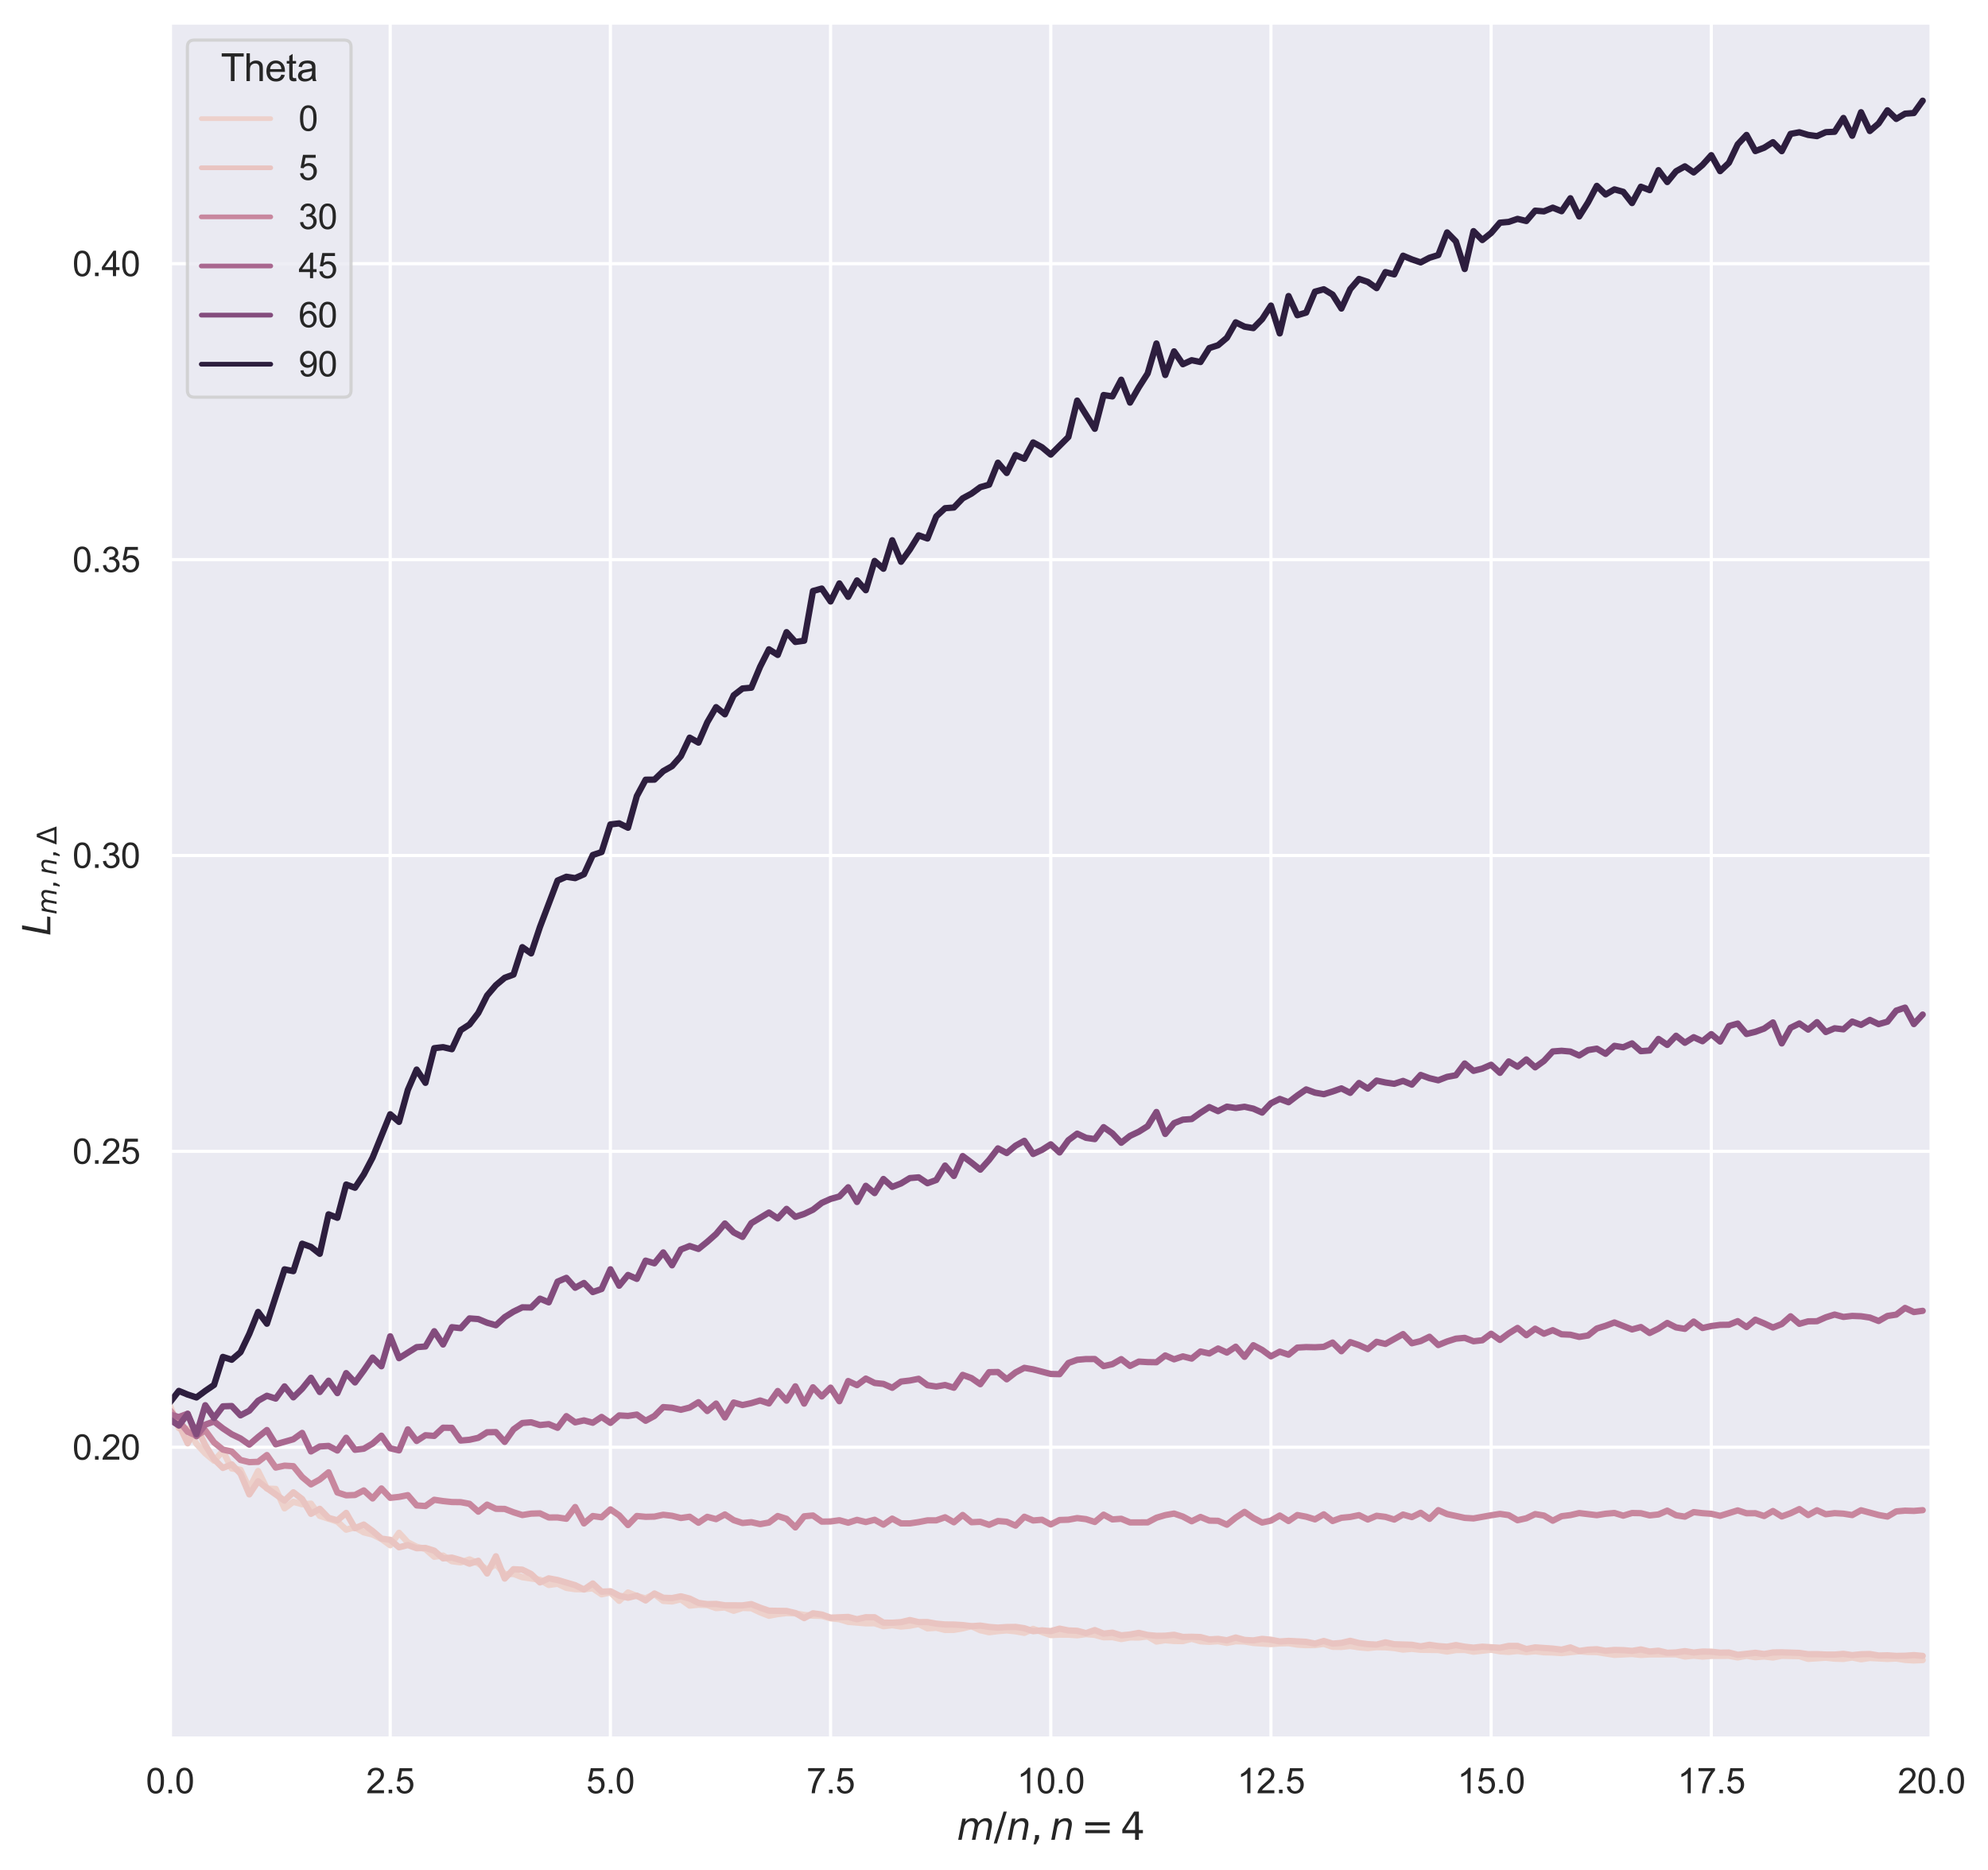 <?xml version="1.0" encoding="utf-8" standalone="no"?>
<!DOCTYPE svg PUBLIC "-//W3C//DTD SVG 1.1//EN"
  "http://www.w3.org/Graphics/SVG/1.1/DTD/svg11.dtd">
<svg xmlns:xlink="http://www.w3.org/1999/xlink" width="629.771pt" height="592.534pt" viewBox="0 0 629.771 592.534" xmlns="http://www.w3.org/2000/svg" version="1.1">
 <defs>
  <style type="text/css">*{stroke-linejoin: round; stroke-linecap: butt}</style>
 </defs>
 <g id="figure_1">
  <g id="patch_1">
   <path d="M 0 592.534 
L 629.771 592.534 
L 629.771 0 
L 0 0 
z
" style="fill: #ffffff"/>
  </g>
  <g id="axes_1">
   <g id="patch_2">
    <path d="M 53.867 550.8 
L 611.867 550.8 
L 611.867 7.2 
L 53.867 7.2 
z
" style="fill: #eaeaf2"/>
   </g>
   <g id="matplotlib.axis_1">
    <g id="xtick_1">
     <g id="line2d_1">
      <path d="M 53.867 550.8 
L 53.867 7.2 
" clip-path="url(#p104d1128a1)" style="fill: none; stroke: #ffffff; stroke-linecap: round"/>
     </g>
     <g id="text_1">
      <!-- 0.0 -->
      <g style="fill: #262626" transform="translate(46.222 568.174)scale(0.11 -0.11)">
       <defs>
        <path id="ArialMT-30" d="M 266 2259 
Q 266 3072 433 3567 
Q 600 4063 929 4331 
Q 1259 4600 1759 4600 
Q 2128 4600 2406 4451 
Q 2684 4303 2865 4023 
Q 3047 3744 3150 3342 
Q 3253 2941 3253 2259 
Q 3253 1453 3087 958 
Q 2922 463 2592 192 
Q 2263 -78 1759 -78 
Q 1097 -78 719 397 
Q 266 969 266 2259 
z
M 844 2259 
Q 844 1131 1108 757 
Q 1372 384 1759 384 
Q 2147 384 2411 759 
Q 2675 1134 2675 2259 
Q 2675 3391 2411 3762 
Q 2147 4134 1753 4134 
Q 1366 4134 1134 3806 
Q 844 3388 844 2259 
z
" transform="scale(0.016)"/>
        <path id="ArialMT-2e" d="M 581 0 
L 581 641 
L 1222 641 
L 1222 0 
L 581 0 
z
" transform="scale(0.016)"/>
       </defs>
       <use xlink:href="#ArialMT-30"/>
       <use xlink:href="#ArialMT-2e" x="55.615"/>
       <use xlink:href="#ArialMT-30" x="83.398"/>
      </g>
     </g>
    </g>
    <g id="xtick_2">
     <g id="line2d_2">
      <path d="M 123.617 550.8 
L 123.617 7.2 
" clip-path="url(#p104d1128a1)" style="fill: none; stroke: #ffffff; stroke-linecap: round"/>
     </g>
     <g id="text_2">
      <!-- 2.5 -->
      <g style="fill: #262626" transform="translate(115.972 568.174)scale(0.11 -0.11)">
       <defs>
        <path id="ArialMT-32" d="M 3222 541 
L 3222 0 
L 194 0 
Q 188 203 259 391 
Q 375 700 629 1000 
Q 884 1300 1366 1694 
Q 2113 2306 2375 2664 
Q 2638 3022 2638 3341 
Q 2638 3675 2398 3904 
Q 2159 4134 1775 4134 
Q 1369 4134 1125 3890 
Q 881 3647 878 3216 
L 300 3275 
Q 359 3922 746 4261 
Q 1134 4600 1788 4600 
Q 2447 4600 2831 4234 
Q 3216 3869 3216 3328 
Q 3216 3053 3103 2787 
Q 2991 2522 2730 2228 
Q 2469 1934 1863 1422 
Q 1356 997 1212 845 
Q 1069 694 975 541 
L 3222 541 
z
" transform="scale(0.016)"/>
        <path id="ArialMT-35" d="M 266 1200 
L 856 1250 
Q 922 819 1161 601 
Q 1400 384 1738 384 
Q 2144 384 2425 690 
Q 2706 997 2706 1503 
Q 2706 1984 2436 2262 
Q 2166 2541 1728 2541 
Q 1456 2541 1237 2417 
Q 1019 2294 894 2097 
L 366 2166 
L 809 4519 
L 3088 4519 
L 3088 3981 
L 1259 3981 
L 1013 2750 
Q 1425 3038 1878 3038 
Q 2478 3038 2890 2622 
Q 3303 2206 3303 1553 
Q 3303 931 2941 478 
Q 2500 -78 1738 -78 
Q 1113 -78 717 272 
Q 322 622 266 1200 
z
" transform="scale(0.016)"/>
       </defs>
       <use xlink:href="#ArialMT-32"/>
       <use xlink:href="#ArialMT-2e" x="55.615"/>
       <use xlink:href="#ArialMT-35" x="83.398"/>
      </g>
     </g>
    </g>
    <g id="xtick_3">
     <g id="line2d_3">
      <path d="M 193.367 550.8 
L 193.367 7.2 
" clip-path="url(#p104d1128a1)" style="fill: none; stroke: #ffffff; stroke-linecap: round"/>
     </g>
     <g id="text_3">
      <!-- 5.0 -->
      <g style="fill: #262626" transform="translate(185.722 568.174)scale(0.11 -0.11)">
       <use xlink:href="#ArialMT-35"/>
       <use xlink:href="#ArialMT-2e" x="55.615"/>
       <use xlink:href="#ArialMT-30" x="83.398"/>
      </g>
     </g>
    </g>
    <g id="xtick_4">
     <g id="line2d_4">
      <path d="M 263.117 550.8 
L 263.117 7.2 
" clip-path="url(#p104d1128a1)" style="fill: none; stroke: #ffffff; stroke-linecap: round"/>
     </g>
     <g id="text_4">
      <!-- 7.5 -->
      <g style="fill: #262626" transform="translate(255.472 568.174)scale(0.11 -0.11)">
       <defs>
        <path id="ArialMT-37" d="M 303 3981 
L 303 4522 
L 3269 4522 
L 3269 4084 
Q 2831 3619 2401 2847 
Q 1972 2075 1738 1259 
Q 1569 684 1522 0 
L 944 0 
Q 953 541 1156 1306 
Q 1359 2072 1739 2783 
Q 2119 3494 2547 3981 
L 303 3981 
z
" transform="scale(0.016)"/>
       </defs>
       <use xlink:href="#ArialMT-37"/>
       <use xlink:href="#ArialMT-2e" x="55.615"/>
       <use xlink:href="#ArialMT-35" x="83.398"/>
      </g>
     </g>
    </g>
    <g id="xtick_5">
     <g id="line2d_5">
      <path d="M 332.867 550.8 
L 332.867 7.2 
" clip-path="url(#p104d1128a1)" style="fill: none; stroke: #ffffff; stroke-linecap: round"/>
     </g>
     <g id="text_5">
      <!-- 10.0 -->
      <g style="fill: #262626" transform="translate(322.164 568.174)scale(0.11 -0.11)">
       <defs>
        <path id="ArialMT-31" d="M 2384 0 
L 1822 0 
L 1822 3584 
Q 1619 3391 1289 3197 
Q 959 3003 697 2906 
L 697 3450 
Q 1169 3672 1522 3987 
Q 1875 4303 2022 4600 
L 2384 4600 
L 2384 0 
z
" transform="scale(0.016)"/>
       </defs>
       <use xlink:href="#ArialMT-31"/>
       <use xlink:href="#ArialMT-30" x="55.615"/>
       <use xlink:href="#ArialMT-2e" x="111.23"/>
       <use xlink:href="#ArialMT-30" x="139.014"/>
      </g>
     </g>
    </g>
    <g id="xtick_6">
     <g id="line2d_6">
      <path d="M 402.617 550.8 
L 402.617 7.2 
" clip-path="url(#p104d1128a1)" style="fill: none; stroke: #ffffff; stroke-linecap: round"/>
     </g>
     <g id="text_6">
      <!-- 12.5 -->
      <g style="fill: #262626" transform="translate(391.914 568.174)scale(0.11 -0.11)">
       <use xlink:href="#ArialMT-31"/>
       <use xlink:href="#ArialMT-32" x="55.615"/>
       <use xlink:href="#ArialMT-2e" x="111.23"/>
       <use xlink:href="#ArialMT-35" x="139.014"/>
      </g>
     </g>
    </g>
    <g id="xtick_7">
     <g id="line2d_7">
      <path d="M 472.367 550.8 
L 472.367 7.2 
" clip-path="url(#p104d1128a1)" style="fill: none; stroke: #ffffff; stroke-linecap: round"/>
     </g>
     <g id="text_7">
      <!-- 15.0 -->
      <g style="fill: #262626" transform="translate(461.664 568.174)scale(0.11 -0.11)">
       <use xlink:href="#ArialMT-31"/>
       <use xlink:href="#ArialMT-35" x="55.615"/>
       <use xlink:href="#ArialMT-2e" x="111.23"/>
       <use xlink:href="#ArialMT-30" x="139.014"/>
      </g>
     </g>
    </g>
    <g id="xtick_8">
     <g id="line2d_8">
      <path d="M 542.117 550.8 
L 542.117 7.2 
" clip-path="url(#p104d1128a1)" style="fill: none; stroke: #ffffff; stroke-linecap: round"/>
     </g>
     <g id="text_8">
      <!-- 17.5 -->
      <g style="fill: #262626" transform="translate(531.414 568.174)scale(0.11 -0.11)">
       <use xlink:href="#ArialMT-31"/>
       <use xlink:href="#ArialMT-37" x="55.615"/>
       <use xlink:href="#ArialMT-2e" x="111.23"/>
       <use xlink:href="#ArialMT-35" x="139.014"/>
      </g>
     </g>
    </g>
    <g id="xtick_9">
     <g id="line2d_9">
      <path d="M 611.867 550.8 
L 611.867 7.2 
" clip-path="url(#p104d1128a1)" style="fill: none; stroke: #ffffff; stroke-linecap: round"/>
     </g>
     <g id="text_9">
      <!-- 20.0 -->
      <g style="fill: #262626" transform="translate(601.164 568.174)scale(0.11 -0.11)">
       <use xlink:href="#ArialMT-32"/>
       <use xlink:href="#ArialMT-30" x="55.615"/>
       <use xlink:href="#ArialMT-2e" x="111.23"/>
       <use xlink:href="#ArialMT-30" x="139.014"/>
      </g>
     </g>
    </g>
    <g id="text_10">
     <!-- $m/n, n=4$ -->
     <g style="fill: #262626" transform="translate(303.107 582.949)scale(0.12 -0.12)">
      <defs>
       <path id="DejaVuSans-Oblique-6d" d="M 5747 2113 
L 5338 0 
L 4763 0 
L 5166 2094 
Q 5191 2228 5203 2325 
Q 5216 2422 5216 2491 
Q 5216 2772 5059 2928 
Q 4903 3084 4622 3084 
Q 4203 3084 3875 2770 
Q 3547 2456 3450 1953 
L 3066 0 
L 2491 0 
L 2900 2094 
Q 2925 2209 2937 2307 
Q 2950 2406 2950 2484 
Q 2950 2769 2794 2926 
Q 2638 3084 2363 3084 
Q 1938 3084 1609 2770 
Q 1281 2456 1184 1953 
L 800 0 
L 225 0 
L 909 3500 
L 1484 3500 
L 1375 2956 
Q 1609 3263 1923 3423 
Q 2238 3584 2597 3584 
Q 2978 3584 3223 3384 
Q 3469 3184 3519 2828 
Q 3781 3197 4126 3390 
Q 4472 3584 4856 3584 
Q 5306 3584 5551 3325 
Q 5797 3066 5797 2591 
Q 5797 2488 5784 2364 
Q 5772 2241 5747 2113 
z
" transform="scale(0.016)"/>
       <path id="DejaVuSans-2f" d="M 1625 4666 
L 2156 4666 
L 531 -594 
L 0 -594 
L 1625 4666 
z
" transform="scale(0.016)"/>
       <path id="DejaVuSans-Oblique-6e" d="M 3566 2113 
L 3156 0 
L 2578 0 
L 2988 2091 
Q 3016 2238 3031 2350 
Q 3047 2463 3047 2528 
Q 3047 2791 2881 2937 
Q 2716 3084 2419 3084 
Q 1956 3084 1622 2776 
Q 1288 2469 1184 1941 
L 800 0 
L 225 0 
L 903 3500 
L 1478 3500 
L 1363 2950 
Q 1603 3253 1940 3418 
Q 2278 3584 2650 3584 
Q 3113 3584 3367 3334 
Q 3622 3084 3622 2631 
Q 3622 2519 3608 2391 
Q 3594 2263 3566 2113 
z
" transform="scale(0.016)"/>
       <path id="DejaVuSans-2c" d="M 750 794 
L 1409 794 
L 1409 256 
L 897 -744 
L 494 -744 
L 750 256 
L 750 794 
z
" transform="scale(0.016)"/>
       <path id="DejaVuSans-3d" d="M 678 2906 
L 4684 2906 
L 4684 2381 
L 678 2381 
L 678 2906 
z
M 678 1631 
L 4684 1631 
L 4684 1100 
L 678 1100 
L 678 1631 
z
" transform="scale(0.016)"/>
       <path id="DejaVuSans-34" d="M 2419 4116 
L 825 1625 
L 2419 1625 
L 2419 4116 
z
M 2253 4666 
L 3047 4666 
L 3047 1625 
L 3713 1625 
L 3713 1100 
L 3047 1100 
L 3047 0 
L 2419 0 
L 2419 1100 
L 313 1100 
L 313 1709 
L 2253 4666 
z
" transform="scale(0.016)"/>
      </defs>
      <use xlink:href="#DejaVuSans-Oblique-6d" transform="translate(0 0.094)"/>
      <use xlink:href="#DejaVuSans-2f" transform="translate(97.412 0.094)"/>
      <use xlink:href="#DejaVuSans-Oblique-6e" transform="translate(131.104 0.094)"/>
      <use xlink:href="#DejaVuSans-2c" transform="translate(194.482 0.094)"/>
      <use xlink:href="#DejaVuSans-Oblique-6e" transform="translate(245.752 0.094)"/>
      <use xlink:href="#DejaVuSans-3d" transform="translate(328.613 0.094)"/>
      <use xlink:href="#DejaVuSans-34" transform="translate(431.885 0.094)"/>
     </g>
    </g>
   </g>
   <g id="matplotlib.axis_2">
    <g id="ytick_1">
     <g id="line2d_10">
      <path d="M 53.867 458.539 
L 611.867 458.539 
" clip-path="url(#p104d1128a1)" style="fill: none; stroke: #ffffff; stroke-linecap: round"/>
     </g>
     <g id="text_11">
      <!-- 0.20 -->
      <g style="fill: #262626" transform="translate(22.96 462.476)scale(0.11 -0.11)">
       <use xlink:href="#ArialMT-30"/>
       <use xlink:href="#ArialMT-2e" x="55.615"/>
       <use xlink:href="#ArialMT-32" x="83.398"/>
       <use xlink:href="#ArialMT-30" x="139.014"/>
      </g>
     </g>
    </g>
    <g id="ytick_2">
     <g id="line2d_11">
      <path d="M 53.867 364.792 
L 611.867 364.792 
" clip-path="url(#p104d1128a1)" style="fill: none; stroke: #ffffff; stroke-linecap: round"/>
     </g>
     <g id="text_12">
      <!-- 0.25 -->
      <g style="fill: #262626" transform="translate(22.96 368.729)scale(0.11 -0.11)">
       <use xlink:href="#ArialMT-30"/>
       <use xlink:href="#ArialMT-2e" x="55.615"/>
       <use xlink:href="#ArialMT-32" x="83.398"/>
       <use xlink:href="#ArialMT-35" x="139.014"/>
      </g>
     </g>
    </g>
    <g id="ytick_3">
     <g id="line2d_12">
      <path d="M 53.867 271.046 
L 611.867 271.046 
" clip-path="url(#p104d1128a1)" style="fill: none; stroke: #ffffff; stroke-linecap: round"/>
     </g>
     <g id="text_13">
      <!-- 0.30 -->
      <g style="fill: #262626" transform="translate(22.96 274.983)scale(0.11 -0.11)">
       <defs>
        <path id="ArialMT-33" d="M 269 1209 
L 831 1284 
Q 928 806 1161 595 
Q 1394 384 1728 384 
Q 2125 384 2398 659 
Q 2672 934 2672 1341 
Q 2672 1728 2419 1979 
Q 2166 2231 1775 2231 
Q 1616 2231 1378 2169 
L 1441 2663 
Q 1497 2656 1531 2656 
Q 1891 2656 2178 2843 
Q 2466 3031 2466 3422 
Q 2466 3731 2256 3934 
Q 2047 4138 1716 4138 
Q 1388 4138 1169 3931 
Q 950 3725 888 3313 
L 325 3413 
Q 428 3978 793 4289 
Q 1159 4600 1703 4600 
Q 2078 4600 2393 4439 
Q 2709 4278 2876 4000 
Q 3044 3722 3044 3409 
Q 3044 3113 2884 2869 
Q 2725 2625 2413 2481 
Q 2819 2388 3044 2092 
Q 3269 1797 3269 1353 
Q 3269 753 2831 336 
Q 2394 -81 1725 -81 
Q 1122 -81 723 278 
Q 325 638 269 1209 
z
" transform="scale(0.016)"/>
       </defs>
       <use xlink:href="#ArialMT-30"/>
       <use xlink:href="#ArialMT-2e" x="55.615"/>
       <use xlink:href="#ArialMT-33" x="83.398"/>
       <use xlink:href="#ArialMT-30" x="139.014"/>
      </g>
     </g>
    </g>
    <g id="ytick_4">
     <g id="line2d_13">
      <path d="M 53.867 177.299 
L 611.867 177.299 
" clip-path="url(#p104d1128a1)" style="fill: none; stroke: #ffffff; stroke-linecap: round"/>
     </g>
     <g id="text_14">
      <!-- 0.35 -->
      <g style="fill: #262626" transform="translate(22.96 181.236)scale(0.11 -0.11)">
       <use xlink:href="#ArialMT-30"/>
       <use xlink:href="#ArialMT-2e" x="55.615"/>
       <use xlink:href="#ArialMT-33" x="83.398"/>
       <use xlink:href="#ArialMT-35" x="139.014"/>
      </g>
     </g>
    </g>
    <g id="ytick_5">
     <g id="line2d_14">
      <path d="M 53.867 83.553 
L 611.867 83.553 
" clip-path="url(#p104d1128a1)" style="fill: none; stroke: #ffffff; stroke-linecap: round"/>
     </g>
     <g id="text_15">
      <!-- 0.40 -->
      <g style="fill: #262626" transform="translate(22.96 87.49)scale(0.11 -0.11)">
       <defs>
        <path id="ArialMT-34" d="M 2069 0 
L 2069 1097 
L 81 1097 
L 81 1613 
L 2172 4581 
L 2631 4581 
L 2631 1613 
L 3250 1613 
L 3250 1097 
L 2631 1097 
L 2631 0 
L 2069 0 
z
M 2069 1613 
L 2069 3678 
L 634 1613 
L 2069 1613 
z
" transform="scale(0.016)"/>
       </defs>
       <use xlink:href="#ArialMT-30"/>
       <use xlink:href="#ArialMT-2e" x="55.615"/>
       <use xlink:href="#ArialMT-34" x="83.398"/>
       <use xlink:href="#ArialMT-30" x="139.014"/>
      </g>
     </g>
    </g>
    <g id="text_16">
     <!-- $L_{m, n, \Delta}$ -->
     <g style="fill: #262626" transform="translate(15.96 296.46)rotate(-90)scale(0.12 -0.12)">
      <defs>
       <path id="DejaVuSans-Oblique-4c" d="M 1075 4666 
L 1709 4666 
L 909 525 
L 3181 525 
L 3078 0 
L 172 0 
L 1075 4666 
z
" transform="scale(0.016)"/>
       <path id="DejaVuSans-394" d="M 2188 4044 
L 906 525 
L 3472 525 
L 2188 4044 
z
M 50 0 
L 1831 4666 
L 2547 4666 
L 4325 0 
L 50 0 
z
" transform="scale(0.016)"/>
      </defs>
      <use xlink:href="#DejaVuSans-Oblique-4c" transform="translate(0 0.094)"/>
      <use xlink:href="#DejaVuSans-Oblique-6d" transform="translate(55.713 -16.312)scale(0.7)"/>
      <use xlink:href="#DejaVuSans-2c" transform="translate(123.901 -16.312)scale(0.7)"/>
      <use xlink:href="#DejaVuSans-Oblique-6e" transform="translate(159.79 -16.312)scale(0.7)"/>
      <use xlink:href="#DejaVuSans-2c" transform="translate(204.155 -16.312)scale(0.7)"/>
      <use xlink:href="#DejaVuSans-394" transform="translate(240.044 -16.312)scale(0.7)"/>
     </g>
    </g>
   </g>
   <g id="line2d_15">
    <path d="M 53.867 445.37 
L 56.657 452.495 
L 59.447 452.712 
L 62.237 457.437 
L 65.027 460.465 
L 67.817 462.808 
L 70.607 459.746 
L 73.397 465.271 
L 76.187 465.675 
L 78.977 471.545 
L 81.767 466.073 
L 84.557 471.637 
L 87.347 471.753 
L 90.137 477.908 
L 92.927 475.833 
L 95.717 476.608 
L 98.507 476.418 
L 101.297 480.278 
L 106.877 482.093 
L 109.667 484.657 
L 112.457 483.907 
L 115.247 485.508 
L 118.037 486.2 
L 120.827 487.594 
L 123.617 489.599 
L 126.407 485.654 
L 129.197 488.667 
L 131.987 490.077 
L 134.777 490.797 
L 137.567 493.242 
L 140.357 492.859 
L 143.147 494.66 
L 145.937 495.018 
L 148.727 494.084 
L 151.517 495.325 
L 154.307 497.339 
L 157.097 495.535 
L 159.887 498.79 
L 162.677 498.68 
L 165.467 499.719 
L 171.047 500.533 
L 173.837 502.18 
L 176.627 501.794 
L 179.417 503.099 
L 182.207 503.512 
L 184.997 503.55 
L 187.787 503.246 
L 190.577 505.143 
L 193.367 504.537 
L 196.157 507.208 
L 198.947 504.558 
L 201.737 505.69 
L 204.527 506.434 
L 207.317 505.045 
L 210.107 507.233 
L 212.897 507.398 
L 215.687 506.723 
L 218.477 508.721 
L 221.267 508.425 
L 224.057 508.541 
L 226.847 509.509 
L 229.637 509.297 
L 232.427 510.358 
L 235.217 509.462 
L 238.007 509.53 
L 240.797 510.845 
L 243.587 511.936 
L 246.377 511.408 
L 249.167 511.088 
L 251.957 511.181 
L 254.747 511.677 
L 257.537 511.9 
L 260.327 511.973 
L 263.117 512.739 
L 265.907 513.031 
L 268.697 513.867 
L 274.277 514.325 
L 277.067 514.307 
L 279.857 515.257 
L 282.647 514.932 
L 285.437 515.353 
L 288.227 515.095 
L 291.017 514.558 
L 293.807 515.931 
L 296.597 515.734 
L 299.387 516.43 
L 302.177 516.399 
L 304.967 515.939 
L 307.757 515.236 
L 310.547 516.522 
L 313.337 517.152 
L 316.127 516.808 
L 318.917 516.577 
L 321.707 516.861 
L 324.497 517.345 
L 327.287 516.094 
L 332.867 518.065 
L 335.657 517.922 
L 338.447 517.928 
L 341.237 518.118 
L 344.027 517.753 
L 346.817 517.995 
L 349.607 518.757 
L 352.397 518.706 
L 355.187 519.31 
L 357.977 518.804 
L 360.767 518.824 
L 363.557 518.465 
L 366.347 520.106 
L 369.137 519.665 
L 371.927 519.924 
L 374.717 519.966 
L 377.507 519.23 
L 380.297 520.023 
L 383.087 520.186 
L 385.877 519.997 
L 388.667 520.531 
L 391.457 520.011 
L 394.247 520.093 
L 397.037 520.546 
L 402.617 520.908 
L 405.407 520.687 
L 408.197 520.626 
L 410.987 521.075 
L 413.777 521.246 
L 416.567 521.219 
L 419.357 520.841 
L 422.147 521.767 
L 424.937 521.809 
L 427.727 521.506 
L 430.517 521.93 
L 433.307 522.175 
L 436.097 521.884 
L 438.887 521.918 
L 441.677 522.166 
L 444.467 522.655 
L 447.257 522.413 
L 450.047 522.717 
L 455.627 522.791 
L 458.417 523.268 
L 461.207 522.795 
L 463.997 522.756 
L 466.787 523.317 
L 472.367 522.697 
L 475.157 523.196 
L 477.947 523.384 
L 480.737 523.092 
L 483.527 523.431 
L 486.317 523.185 
L 489.107 523.501 
L 491.897 523.571 
L 494.687 523.754 
L 500.267 523.192 
L 503.057 523.401 
L 505.847 523.438 
L 511.427 524.325 
L 517.007 524.044 
L 519.797 524.343 
L 522.587 524.182 
L 530.957 524.159 
L 533.747 524.856 
L 536.537 524.576 
L 539.327 524.864 
L 542.117 524.655 
L 547.697 524.638 
L 550.487 525.137 
L 553.277 524.606 
L 556.067 525.063 
L 558.857 524.846 
L 561.647 525.16 
L 564.437 524.621 
L 570.017 524.74 
L 572.807 525.59 
L 578.387 525.226 
L 581.177 525.518 
L 583.967 525.608 
L 586.757 525.162 
L 589.547 525.728 
L 592.337 525.304 
L 597.917 525.601 
L 600.707 525.474 
L 603.497 525.922 
L 606.287 526.091 
L 609.077 525.973 
L 609.077 525.973 
" clip-path="url(#p104d1128a1)" style="fill: none; stroke: #edd1cb; stroke-width: 2; stroke-linecap: round"/>
   </g>
   <g id="line2d_16">
    <path d="M 53.867 449.004 
L 56.657 451.322 
L 59.447 457.296 
L 62.237 452.157 
L 65.027 457.837 
L 67.817 462.337 
L 70.607 465.099 
L 73.397 463.955 
L 76.187 466.915 
L 78.977 473.487 
L 81.767 469.309 
L 84.557 471.516 
L 90.137 475.464 
L 92.927 472.815 
L 95.717 474.959 
L 98.507 479.64 
L 101.297 478.055 
L 104.087 480.916 
L 106.877 481.707 
L 109.667 479.348 
L 112.457 484.192 
L 115.247 483.042 
L 118.037 485.091 
L 120.827 487.49 
L 123.617 487.872 
L 126.407 490.245 
L 129.197 489.526 
L 131.987 490.537 
L 134.777 490.445 
L 137.567 491.324 
L 140.357 493.757 
L 143.147 493.506 
L 145.937 494.315 
L 148.727 495.446 
L 151.517 494.511 
L 154.307 498.542 
L 157.097 493.092 
L 159.887 500.155 
L 162.677 497.183 
L 165.467 497.336 
L 168.257 498.706 
L 171.047 501.371 
L 173.837 500.08 
L 176.627 500.606 
L 182.207 502.244 
L 184.997 503.616 
L 187.787 501.709 
L 190.577 504.315 
L 193.367 504.165 
L 196.157 505.569 
L 198.947 506.22 
L 201.737 505.554 
L 204.527 507.086 
L 207.317 504.88 
L 210.107 506.232 
L 212.897 506.327 
L 215.687 505.769 
L 218.477 506.487 
L 221.267 507.857 
L 224.057 508.24 
L 226.847 508.181 
L 229.637 508.623 
L 235.217 508.644 
L 238.007 508.242 
L 240.797 509.377 
L 243.587 510.331 
L 249.167 510.415 
L 251.957 511.084 
L 254.747 512.678 
L 257.537 511.158 
L 260.327 511.543 
L 263.117 512.535 
L 268.697 512.309 
L 271.487 513.042 
L 274.277 512.397 
L 277.067 512.408 
L 279.857 514.112 
L 282.647 514.144 
L 285.437 513.955 
L 288.227 513.291 
L 291.017 513.947 
L 293.807 513.939 
L 296.597 514.441 
L 299.387 514.691 
L 302.177 514.718 
L 304.967 514.884 
L 307.757 515.238 
L 310.547 515.047 
L 313.337 515.476 
L 316.127 515.691 
L 318.917 515.502 
L 321.707 515.469 
L 324.497 515.888 
L 327.287 516.828 
L 330.077 516.557 
L 332.867 516.806 
L 335.657 516.018 
L 338.447 516.587 
L 341.237 516.699 
L 344.027 517.435 
L 346.817 516.476 
L 349.607 517.593 
L 352.397 517.296 
L 355.187 518.135 
L 357.977 517.873 
L 360.767 517.361 
L 363.557 518.024 
L 366.347 518.284 
L 369.137 518.249 
L 371.927 517.962 
L 374.717 518.643 
L 377.507 518.592 
L 380.297 518.687 
L 383.087 519.427 
L 385.877 519.267 
L 388.667 519.712 
L 391.457 518.829 
L 394.247 519.592 
L 397.037 519.748 
L 399.827 519.268 
L 402.617 519.532 
L 405.407 520.086 
L 408.197 519.896 
L 413.777 520.194 
L 416.567 520.751 
L 419.357 519.928 
L 422.147 520.763 
L 424.937 520.541 
L 427.727 519.879 
L 430.517 520.577 
L 433.307 520.928 
L 436.097 521.076 
L 438.887 520.356 
L 441.677 520.957 
L 447.257 521.127 
L 450.047 521.629 
L 452.837 521.133 
L 455.627 521.539 
L 458.417 521.743 
L 461.207 521.223 
L 463.997 521.737 
L 466.787 522.041 
L 469.577 521.733 
L 475.157 522.081 
L 477.947 521.49 
L 480.737 521.486 
L 483.527 522.49 
L 486.317 521.951 
L 491.897 522.341 
L 494.687 522.675 
L 497.477 521.969 
L 500.267 523.086 
L 503.057 522.684 
L 505.847 522.548 
L 508.637 523.036 
L 511.427 522.762 
L 514.217 522.821 
L 517.007 523.071 
L 519.797 522.602 
L 522.587 523.268 
L 525.377 523.007 
L 528.167 523.662 
L 530.957 523.552 
L 533.747 523.142 
L 536.537 523.587 
L 539.327 523.283 
L 542.117 523.321 
L 544.907 523.63 
L 547.697 523.579 
L 550.487 524.303 
L 556.067 523.669 
L 558.857 524.063 
L 561.647 523.562 
L 564.437 523.525 
L 570.017 523.702 
L 572.807 524.112 
L 575.597 524.088 
L 578.387 524.224 
L 581.177 524.238 
L 583.967 524.002 
L 586.757 524.411 
L 589.547 524.128 
L 592.337 524.055 
L 595.127 524.534 
L 597.917 524.466 
L 600.707 524.652 
L 603.497 524.605 
L 606.287 524.406 
L 609.077 524.654 
L 609.077 524.654 
" clip-path="url(#p104d1128a1)" style="fill: none; stroke: #e9c4c1; stroke-width: 2; stroke-linecap: round"/>
   </g>
   <g id="line2d_17">
    <path d="M 53.867 446.855 
L 59.447 453.64 
L 62.237 454.877 
L 65.027 453.209 
L 67.817 457.015 
L 70.607 459.29 
L 73.397 459.899 
L 76.187 462.58 
L 78.977 463.264 
L 81.767 463.163 
L 84.557 461.023 
L 87.347 464.984 
L 90.137 464.372 
L 92.927 464.54 
L 95.717 467.972 
L 98.507 470.31 
L 101.297 468.758 
L 104.087 466.482 
L 106.877 472.878 
L 109.667 473.773 
L 112.457 473.675 
L 115.247 472.222 
L 118.037 474.77 
L 120.827 471.603 
L 123.617 474.577 
L 126.407 474.274 
L 129.197 473.721 
L 131.987 476.971 
L 134.777 477.172 
L 137.567 475.187 
L 140.357 475.606 
L 143.147 475.9 
L 145.937 475.942 
L 148.727 476.465 
L 151.517 478.95 
L 154.307 476.725 
L 157.097 478.049 
L 159.887 478.083 
L 162.677 479.15 
L 165.467 480.024 
L 168.257 479.574 
L 171.047 479.488 
L 173.837 480.796 
L 176.627 480.787 
L 179.417 481.201 
L 182.207 477.488 
L 184.997 482.681 
L 187.787 480.336 
L 190.577 480.737 
L 193.367 478.23 
L 196.157 480.128 
L 198.947 483.195 
L 201.737 480.321 
L 204.527 480.587 
L 207.317 480.52 
L 210.107 479.931 
L 212.897 480.259 
L 215.687 480.964 
L 218.477 480.557 
L 221.267 482.458 
L 224.057 480.589 
L 226.847 481.321 
L 229.637 479.829 
L 232.427 481.641 
L 235.217 482.549 
L 238.007 482.286 
L 240.797 482.906 
L 243.587 482.406 
L 246.377 480.335 
L 249.167 481.227 
L 251.957 483.943 
L 254.747 480.428 
L 257.537 480.163 
L 260.327 482.105 
L 263.117 482.057 
L 265.907 481.67 
L 268.697 482.452 
L 271.487 481.55 
L 274.277 482.245 
L 277.067 481.523 
L 279.857 483.055 
L 282.647 481.161 
L 285.437 482.669 
L 288.227 482.669 
L 291.017 482.254 
L 293.807 481.712 
L 296.597 481.705 
L 299.387 480.733 
L 302.177 482.32 
L 304.967 480 
L 307.757 482.303 
L 310.547 482.161 
L 313.337 483.122 
L 316.127 481.92 
L 318.917 482.146 
L 321.707 483.372 
L 324.497 480.561 
L 327.287 481.743 
L 330.077 481.514 
L 332.867 483.007 
L 335.657 481.598 
L 338.447 481.505 
L 341.237 480.99 
L 344.027 481.319 
L 346.817 482.216 
L 349.607 479.903 
L 352.397 481.411 
L 355.187 481.205 
L 357.977 482.362 
L 363.557 482.35 
L 366.347 480.875 
L 369.137 480.047 
L 371.927 479.549 
L 374.717 480.51 
L 377.507 481.997 
L 380.297 480.627 
L 383.087 481.788 
L 385.877 481.851 
L 388.667 483.083 
L 391.457 480.855 
L 394.247 479.025 
L 397.037 480.95 
L 399.827 482.403 
L 402.617 481.789 
L 405.407 480.18 
L 408.197 481.917 
L 410.987 480.017 
L 413.777 480.55 
L 416.567 481.393 
L 419.357 479.801 
L 422.147 481.909 
L 424.937 480.895 
L 427.727 480.629 
L 430.517 480.055 
L 433.307 481.44 
L 436.097 480.253 
L 438.887 480.603 
L 441.677 481.455 
L 444.467 479.867 
L 447.257 480.677 
L 450.047 479.314 
L 452.837 481.237 
L 455.627 478.472 
L 458.417 479.714 
L 463.997 480.919 
L 466.787 481.092 
L 472.367 480.096 
L 475.157 479.657 
L 477.947 480.057 
L 480.737 481.669 
L 483.527 481.045 
L 486.317 479.726 
L 489.107 480.186 
L 491.897 481.808 
L 494.687 480.391 
L 497.477 480.043 
L 500.267 479.399 
L 505.847 480.067 
L 508.637 479.611 
L 511.427 479.373 
L 514.217 480.22 
L 517.007 479.385 
L 519.797 479.443 
L 522.587 480.137 
L 525.377 479.839 
L 528.167 478.628 
L 530.957 480.097 
L 533.747 480.53 
L 536.537 479.102 
L 539.327 479.428 
L 542.117 479.627 
L 544.907 480.276 
L 550.487 478.55 
L 553.277 479.467 
L 556.067 479.447 
L 558.857 480.331 
L 561.647 478.749 
L 564.437 480.466 
L 567.227 479.454 
L 570.017 478.137 
L 572.807 480.031 
L 575.597 478.512 
L 578.387 479.769 
L 581.177 479.424 
L 583.967 479.584 
L 586.757 480.033 
L 589.547 478.513 
L 595.127 480.009 
L 597.917 480.508 
L 600.707 478.868 
L 603.497 478.636 
L 606.287 478.716 
L 609.077 478.48 
L 609.077 478.48 
" clip-path="url(#p104d1128a1)" style="fill: none; stroke: #c8879e; stroke-width: 2; stroke-linecap: round"/>
   </g>
   <g id="line2d_18">
    <path d="M 53.867 448.219 
L 56.657 448.965 
L 59.447 447.922 
L 62.237 455.049 
L 65.027 451.376 
L 67.817 450.384 
L 70.607 452.569 
L 73.397 454.421 
L 76.187 455.757 
L 78.977 457.706 
L 81.767 455.304 
L 84.557 453.089 
L 87.347 457.613 
L 92.927 456.014 
L 95.717 454.002 
L 98.507 459.875 
L 101.297 458.296 
L 104.087 458.121 
L 106.877 459.582 
L 109.667 455.539 
L 112.457 459.347 
L 115.247 459.007 
L 118.037 457.385 
L 120.827 454.889 
L 123.617 458.873 
L 126.407 459.537 
L 129.197 452.873 
L 131.987 456.553 
L 134.777 454.733 
L 137.567 454.95 
L 140.357 452.356 
L 143.147 452.395 
L 145.937 456.421 
L 148.727 456.177 
L 151.517 455.555 
L 154.307 453.798 
L 157.097 453.746 
L 159.887 456.85 
L 162.677 452.879 
L 165.467 450.866 
L 168.257 450.633 
L 171.047 451.51 
L 173.837 451.219 
L 176.627 452.38 
L 179.417 448.69 
L 182.207 450.659 
L 184.997 450.032 
L 187.787 450.779 
L 190.577 448.938 
L 193.367 450.834 
L 196.157 448.459 
L 198.947 448.621 
L 201.737 448.193 
L 204.527 450.152 
L 207.317 448.636 
L 210.107 445.823 
L 212.897 446.033 
L 215.687 446.67 
L 218.477 445.97 
L 221.267 444.267 
L 224.057 447.071 
L 226.847 444.705 
L 229.637 449.101 
L 232.427 444.366 
L 235.217 445.167 
L 238.007 444.563 
L 240.797 443.725 
L 243.587 444.668 
L 246.377 440.727 
L 249.167 443.782 
L 251.957 439.244 
L 254.747 444.718 
L 257.537 439.547 
L 260.327 442.441 
L 263.117 439.65 
L 265.907 443.961 
L 268.697 437.567 
L 271.487 438.876 
L 274.277 436.786 
L 277.067 438.186 
L 279.857 438.474 
L 282.647 439.708 
L 285.437 437.731 
L 288.227 437.404 
L 291.017 436.854 
L 293.807 438.888 
L 296.597 439.312 
L 299.387 438.822 
L 302.177 439.685 
L 304.967 435.616 
L 307.757 436.635 
L 310.547 438.571 
L 313.337 434.756 
L 316.127 434.705 
L 318.917 437.018 
L 321.707 434.844 
L 324.497 433.386 
L 327.287 433.876 
L 332.867 435.325 
L 335.657 435.392 
L 338.447 431.854 
L 341.237 430.842 
L 344.027 430.6 
L 346.817 430.593 
L 349.607 432.839 
L 352.397 432.22 
L 355.187 430.623 
L 357.977 432.784 
L 360.767 431.404 
L 363.557 431.569 
L 366.347 431.615 
L 369.137 429.453 
L 371.927 430.689 
L 374.717 429.752 
L 377.507 430.458 
L 380.297 428.205 
L 383.087 428.834 
L 385.877 427.258 
L 388.667 428.551 
L 391.457 426.687 
L 394.247 429.894 
L 397.037 426.214 
L 399.827 427.704 
L 402.617 429.74 
L 405.407 428.262 
L 408.197 429.215 
L 410.987 426.964 
L 413.777 426.809 
L 416.567 426.87 
L 419.357 426.726 
L 422.147 425.371 
L 424.937 428.126 
L 427.727 425.24 
L 430.517 426.185 
L 433.307 427.444 
L 436.097 425.135 
L 438.887 425.807 
L 444.467 422.691 
L 447.257 425.598 
L 450.047 424.908 
L 452.837 423.536 
L 455.627 426.168 
L 458.417 425.029 
L 461.207 424.14 
L 463.997 423.889 
L 466.787 424.959 
L 469.577 424.652 
L 472.367 422.576 
L 475.157 424.544 
L 477.947 422.473 
L 480.737 420.74 
L 483.527 423.045 
L 486.317 420.981 
L 489.107 422.573 
L 491.897 421.454 
L 494.687 422.756 
L 497.477 422.882 
L 500.267 423.588 
L 503.057 423.146 
L 505.847 420.923 
L 508.637 420.06 
L 511.427 419.011 
L 517.007 421.221 
L 519.797 420.457 
L 522.587 422.341 
L 525.377 420.967 
L 528.167 419.166 
L 530.957 420.572 
L 533.747 421.031 
L 536.537 418.721 
L 539.327 420.767 
L 542.117 420.143 
L 544.907 419.774 
L 547.697 419.736 
L 550.487 418.589 
L 553.277 420.465 
L 556.067 418.137 
L 558.857 419.306 
L 561.647 420.608 
L 564.437 419.507 
L 567.227 417.053 
L 570.017 419.442 
L 572.807 418.645 
L 575.597 418.615 
L 578.387 417.377 
L 581.177 416.5 
L 583.967 417.254 
L 586.757 416.932 
L 589.547 417.038 
L 592.337 417.451 
L 595.127 418.543 
L 597.917 416.947 
L 600.707 416.522 
L 603.497 414.405 
L 606.287 415.708 
L 609.077 415.326 
L 609.077 415.326 
" clip-path="url(#p104d1128a1)" style="fill: none; stroke: #a9678f; stroke-width: 2; stroke-linecap: round"/>
   </g>
   <g id="line2d_19">
    <path d="M 53.867 449.825 
L 56.657 451.665 
L 59.447 447.973 
L 62.237 454.441 
L 65.027 445.23 
L 67.817 449.279 
L 70.607 445.584 
L 73.397 445.48 
L 76.187 448.44 
L 78.977 446.971 
L 81.767 443.816 
L 84.557 442.226 
L 87.347 443.127 
L 90.137 439.262 
L 92.927 442.734 
L 95.717 439.993 
L 98.507 436.527 
L 101.297 441.042 
L 104.087 437.463 
L 106.877 441.397 
L 109.667 435.059 
L 112.457 438.015 
L 115.247 434.209 
L 118.037 430.127 
L 120.827 432.885 
L 123.617 423.391 
L 126.407 430.326 
L 131.987 426.828 
L 134.777 426.619 
L 137.567 421.783 
L 140.357 425.992 
L 143.147 420.505 
L 145.937 420.821 
L 148.727 417.719 
L 151.517 417.931 
L 154.307 419.09 
L 157.097 419.89 
L 159.887 417.318 
L 162.677 415.568 
L 165.467 414.214 
L 168.257 414.268 
L 171.047 411.465 
L 173.837 412.636 
L 176.627 406.073 
L 179.417 404.878 
L 182.207 408.005 
L 184.997 406.496 
L 187.787 409.381 
L 190.577 408.405 
L 193.367 402.157 
L 196.157 407.361 
L 198.947 403.953 
L 201.737 405.197 
L 204.527 399.416 
L 207.317 400.269 
L 210.107 396.816 
L 212.897 400.901 
L 215.687 395.897 
L 218.477 394.786 
L 221.267 395.709 
L 224.057 393.452 
L 226.847 390.979 
L 229.637 387.648 
L 232.427 390.475 
L 235.217 391.903 
L 238.007 387.543 
L 243.587 384.179 
L 246.377 386.036 
L 249.167 383.018 
L 251.957 385.549 
L 254.747 384.621 
L 257.537 383.289 
L 260.327 381.123 
L 263.117 379.872 
L 265.907 379.088 
L 268.697 376.179 
L 271.487 380.827 
L 274.277 375.71 
L 277.067 378.023 
L 279.857 373.546 
L 282.647 376.052 
L 285.437 374.961 
L 288.227 373.262 
L 291.017 373.028 
L 293.807 374.895 
L 296.597 373.874 
L 299.387 369.294 
L 302.177 372.584 
L 304.967 366.288 
L 307.757 368.367 
L 310.547 370.6 
L 313.337 367.496 
L 316.127 363.852 
L 318.917 365.331 
L 321.707 363.002 
L 324.497 361.453 
L 327.287 365.625 
L 330.077 364.339 
L 332.867 362.564 
L 335.657 365.147 
L 338.447 361.256 
L 341.237 359.181 
L 344.027 360.501 
L 346.817 360.917 
L 349.607 357.126 
L 352.397 359.104 
L 355.187 362.073 
L 357.977 359.888 
L 360.767 358.569 
L 363.557 356.814 
L 366.347 352.319 
L 369.137 359.28 
L 371.927 355.856 
L 374.717 354.755 
L 377.507 354.556 
L 380.297 352.552 
L 383.087 350.768 
L 385.877 352.058 
L 388.667 350.628 
L 391.457 351.068 
L 394.247 350.661 
L 397.037 351.27 
L 399.827 352.515 
L 402.617 349.557 
L 405.407 348.181 
L 408.197 349.228 
L 410.987 347.094 
L 413.777 345.17 
L 416.567 346.197 
L 419.357 346.68 
L 422.147 345.829 
L 424.937 344.844 
L 427.727 346.261 
L 430.517 343.135 
L 433.307 344.909 
L 436.097 342.37 
L 438.887 342.979 
L 441.677 343.39 
L 444.467 342.474 
L 447.257 343.65 
L 450.047 340.586 
L 452.837 341.609 
L 455.627 342.28 
L 458.417 341.197 
L 461.207 340.684 
L 463.997 336.953 
L 466.787 339.282 
L 469.577 338.57 
L 472.367 337.351 
L 475.157 339.922 
L 477.947 336.298 
L 480.737 337.978 
L 483.527 335.675 
L 486.317 338.174 
L 489.107 336.145 
L 491.897 333.134 
L 494.687 332.925 
L 497.477 333.173 
L 500.267 334.427 
L 503.057 332.713 
L 505.847 332.258 
L 508.637 333.886 
L 511.427 331.359 
L 514.217 331.817 
L 517.007 330.585 
L 519.797 333.053 
L 522.587 332.841 
L 525.377 329.171 
L 528.167 331.072 
L 530.957 328.164 
L 533.747 330.39 
L 536.537 328.63 
L 539.327 329.902 
L 542.117 327.648 
L 544.907 330.001 
L 547.697 325.09 
L 550.487 324.306 
L 553.277 327.61 
L 556.067 326.923 
L 558.857 325.899 
L 561.647 323.948 
L 564.437 330.592 
L 567.227 325.646 
L 570.017 324.271 
L 572.807 326.222 
L 575.597 323.86 
L 578.387 326.988 
L 581.177 325.803 
L 583.967 326.133 
L 586.757 323.672 
L 589.547 324.717 
L 592.337 323.145 
L 595.127 324.49 
L 597.917 323.705 
L 600.707 320.194 
L 603.497 319.253 
L 606.287 324.464 
L 609.077 321.455 
L 609.077 321.455 
" clip-path="url(#p104d1128a1)" style="fill: none; stroke: #834c7d; stroke-width: 2; stroke-linecap: round"/>
   </g>
   <g id="line2d_20">
    <path d="M 53.867 444.272 
L 56.657 440.694 
L 59.447 441.851 
L 62.237 442.765 
L 65.027 440.697 
L 67.817 438.789 
L 70.607 429.919 
L 73.397 430.82 
L 76.187 428.436 
L 78.977 422.612 
L 81.767 415.677 
L 84.557 419.404 
L 90.137 402.179 
L 92.927 402.751 
L 95.717 394.055 
L 98.507 395.062 
L 101.297 397.257 
L 104.087 384.752 
L 106.877 385.841 
L 109.667 375.303 
L 112.457 376.319 
L 115.247 372.102 
L 118.037 366.764 
L 123.617 353.039 
L 126.407 355.458 
L 129.197 345.33 
L 131.987 338.886 
L 134.777 343.079 
L 137.567 332.102 
L 140.357 331.779 
L 143.147 332.429 
L 145.937 326.41 
L 148.727 324.598 
L 151.517 320.954 
L 154.307 315.415 
L 157.097 312.135 
L 159.887 309.799 
L 162.677 308.781 
L 165.467 300.098 
L 168.257 302.075 
L 171.047 293.701 
L 176.627 278.987 
L 179.417 277.79 
L 182.207 278.223 
L 184.997 276.993 
L 187.787 270.904 
L 190.577 269.963 
L 193.367 261.203 
L 196.157 260.878 
L 198.947 262.259 
L 201.737 252.231 
L 204.527 247.042 
L 207.317 247.016 
L 210.107 244.32 
L 212.897 242.746 
L 215.687 239.581 
L 218.477 233.718 
L 221.267 235.289 
L 224.057 228.851 
L 226.847 224.055 
L 229.637 226.324 
L 232.427 220.287 
L 235.217 218.138 
L 238.007 217.896 
L 240.797 211.244 
L 243.587 205.728 
L 246.377 207.505 
L 249.167 200.295 
L 251.957 203.392 
L 254.747 203.002 
L 257.537 187.253 
L 260.327 186.478 
L 263.117 190.573 
L 265.907 184.855 
L 268.697 189.1 
L 271.487 183.906 
L 274.277 187.002 
L 277.067 177.728 
L 279.857 180.199 
L 282.647 171.175 
L 285.437 177.989 
L 288.227 174.113 
L 291.017 169.609 
L 293.807 170.618 
L 296.597 163.611 
L 299.387 161.013 
L 302.177 160.803 
L 304.967 157.89 
L 307.757 156.392 
L 310.547 154.352 
L 313.337 153.562 
L 316.127 146.601 
L 318.917 149.857 
L 321.707 144.166 
L 324.497 145.364 
L 327.287 140.181 
L 330.077 141.706 
L 332.867 144.033 
L 338.447 138.459 
L 341.237 126.924 
L 346.817 135.86 
L 349.607 125.158 
L 352.397 125.595 
L 355.187 120.31 
L 357.977 127.559 
L 360.767 122.697 
L 363.557 118.336 
L 366.347 108.833 
L 369.137 118.816 
L 371.927 111.328 
L 374.717 115.397 
L 377.507 114.131 
L 380.297 114.704 
L 383.087 110.278 
L 385.877 109.381 
L 388.667 107.025 
L 391.457 102.128 
L 394.247 103.496 
L 397.037 103.955 
L 399.827 101.116 
L 402.617 96.814 
L 405.407 105.637 
L 408.197 93.801 
L 410.987 99.875 
L 413.777 99.035 
L 416.567 92.403 
L 419.357 91.651 
L 422.147 93.34 
L 424.937 97.758 
L 427.727 91.619 
L 430.517 88.377 
L 433.307 89.315 
L 436.097 91.293 
L 438.887 86.207 
L 441.677 86.941 
L 444.467 81.017 
L 447.257 82.19 
L 450.047 83.137 
L 452.837 81.67 
L 455.627 80.809 
L 458.417 73.644 
L 461.207 76.488 
L 463.997 85.235 
L 466.787 73.234 
L 469.577 76.051 
L 472.367 73.821 
L 475.157 70.555 
L 477.947 70.304 
L 480.737 69.351 
L 483.527 70.022 
L 486.317 66.746 
L 489.107 66.963 
L 491.897 65.802 
L 494.687 66.923 
L 497.477 62.816 
L 500.267 68.584 
L 503.057 64.157 
L 505.847 58.891 
L 508.637 61.625 
L 511.427 60.007 
L 514.217 60.776 
L 517.007 64.337 
L 519.797 59.164 
L 522.587 60.235 
L 525.377 53.916 
L 528.167 57.673 
L 530.957 54.26 
L 533.747 52.705 
L 536.537 54.637 
L 539.327 52.267 
L 542.117 49.163 
L 544.907 54.225 
L 547.697 51.586 
L 550.487 45.728 
L 553.277 42.754 
L 556.067 47.867 
L 558.857 46.809 
L 561.647 45.049 
L 564.437 47.894 
L 567.227 42.424 
L 570.017 41.907 
L 572.807 42.746 
L 575.597 43.129 
L 578.387 41.873 
L 581.177 41.752 
L 583.967 37.378 
L 586.757 43.002 
L 589.547 35.563 
L 592.337 41.507 
L 595.127 39.116 
L 597.917 34.947 
L 600.707 37.675 
L 603.497 36.014 
L 606.287 35.812 
L 609.077 31.909 
L 609.077 31.909 
" clip-path="url(#p104d1128a1)" style="fill: none; stroke: #2d1e3e; stroke-width: 2; stroke-linecap: round"/>
   </g>
   <g id="line2d_21"/>
   <g id="line2d_22"/>
   <g id="line2d_23"/>
   <g id="line2d_24"/>
   <g id="line2d_25"/>
   <g id="line2d_26"/>
   <g id="patch_3">
    <path d="M 53.867 550.8 
L 53.867 7.2 
" style="fill: none; stroke: #ffffff; stroke-width: 1.25; stroke-linejoin: miter; stroke-linecap: square"/>
   </g>
   <g id="patch_4">
    <path d="M 611.867 550.8 
L 611.867 7.2 
" style="fill: none; stroke: #ffffff; stroke-width: 1.25; stroke-linejoin: miter; stroke-linecap: square"/>
   </g>
   <g id="patch_5">
    <path d="M 53.867 550.8 
L 611.867 550.8 
" style="fill: none; stroke: #ffffff; stroke-width: 1.25; stroke-linejoin: miter; stroke-linecap: square"/>
   </g>
   <g id="patch_6">
    <path d="M 53.867 7.2 
L 611.867 7.2 
" style="fill: none; stroke: #ffffff; stroke-width: 1.25; stroke-linejoin: miter; stroke-linecap: square"/>
   </g>
   <g id="legend_1">
    <g id="patch_7">
     <path d="M 61.567 125.833 
L 109.001 125.833 
Q 111.201 125.833 111.201 123.633 
L 111.201 14.9 
Q 111.201 12.7 109.001 12.7 
L 61.567 12.7 
Q 59.367 12.7 59.367 14.9 
L 59.367 123.633 
Q 59.367 125.833 61.567 125.833 
z
" style="fill: #eaeaf2; opacity: 0.8; stroke: #cccccc; stroke-linejoin: miter"/>
    </g>
    <g id="text_17">
     <!-- Theta -->
     <g style="fill: #262626" transform="translate(69.943 25.689)scale(0.12 -0.12)">
      <defs>
       <path id="ArialMT-54" d="M 1659 0 
L 1659 4041 
L 150 4041 
L 150 4581 
L 3781 4581 
L 3781 4041 
L 2266 4041 
L 2266 0 
L 1659 0 
z
" transform="scale(0.016)"/>
       <path id="ArialMT-68" d="M 422 0 
L 422 4581 
L 984 4581 
L 984 2938 
Q 1378 3394 1978 3394 
Q 2347 3394 2619 3248 
Q 2891 3103 3008 2847 
Q 3125 2591 3125 2103 
L 3125 0 
L 2563 0 
L 2563 2103 
Q 2563 2525 2380 2717 
Q 2197 2909 1863 2909 
Q 1613 2909 1392 2779 
Q 1172 2650 1078 2428 
Q 984 2206 984 1816 
L 984 0 
L 422 0 
z
" transform="scale(0.016)"/>
       <path id="ArialMT-65" d="M 2694 1069 
L 3275 997 
Q 3138 488 2766 206 
Q 2394 -75 1816 -75 
Q 1088 -75 661 373 
Q 234 822 234 1631 
Q 234 2469 665 2931 
Q 1097 3394 1784 3394 
Q 2450 3394 2872 2941 
Q 3294 2488 3294 1666 
Q 3294 1616 3291 1516 
L 816 1516 
Q 847 969 1125 678 
Q 1403 388 1819 388 
Q 2128 388 2347 550 
Q 2566 713 2694 1069 
z
M 847 1978 
L 2700 1978 
Q 2663 2397 2488 2606 
Q 2219 2931 1791 2931 
Q 1403 2931 1139 2672 
Q 875 2413 847 1978 
z
" transform="scale(0.016)"/>
       <path id="ArialMT-74" d="M 1650 503 
L 1731 6 
Q 1494 -44 1306 -44 
Q 1000 -44 831 53 
Q 663 150 594 308 
Q 525 466 525 972 
L 525 2881 
L 113 2881 
L 113 3319 
L 525 3319 
L 525 4141 
L 1084 4478 
L 1084 3319 
L 1650 3319 
L 1650 2881 
L 1084 2881 
L 1084 941 
Q 1084 700 1114 631 
Q 1144 563 1211 522 
Q 1278 481 1403 481 
Q 1497 481 1650 503 
z
" transform="scale(0.016)"/>
       <path id="ArialMT-61" d="M 2588 409 
Q 2275 144 1986 34 
Q 1697 -75 1366 -75 
Q 819 -75 525 192 
Q 231 459 231 875 
Q 231 1119 342 1320 
Q 453 1522 633 1644 
Q 813 1766 1038 1828 
Q 1203 1872 1538 1913 
Q 2219 1994 2541 2106 
Q 2544 2222 2544 2253 
Q 2544 2597 2384 2738 
Q 2169 2928 1744 2928 
Q 1347 2928 1158 2789 
Q 969 2650 878 2297 
L 328 2372 
Q 403 2725 575 2942 
Q 747 3159 1072 3276 
Q 1397 3394 1825 3394 
Q 2250 3394 2515 3294 
Q 2781 3194 2906 3042 
Q 3031 2891 3081 2659 
Q 3109 2516 3109 2141 
L 3109 1391 
Q 3109 606 3145 398 
Q 3181 191 3288 0 
L 2700 0 
Q 2613 175 2588 409 
z
M 2541 1666 
Q 2234 1541 1622 1453 
Q 1275 1403 1131 1340 
Q 988 1278 909 1158 
Q 831 1038 831 891 
Q 831 666 1001 516 
Q 1172 366 1500 366 
Q 1825 366 2078 508 
Q 2331 650 2450 897 
Q 2541 1088 2541 1459 
L 2541 1666 
z
" transform="scale(0.016)"/>
      </defs>
      <use xlink:href="#ArialMT-54"/>
      <use xlink:href="#ArialMT-68" x="61.084"/>
      <use xlink:href="#ArialMT-65" x="116.699"/>
      <use xlink:href="#ArialMT-74" x="172.314"/>
      <use xlink:href="#ArialMT-61" x="200.098"/>
     </g>
    </g>
    <g id="line2d_27">
     <path d="M 63.767 37.598 
L 74.767 37.598 
L 85.767 37.598 
" style="fill: none; stroke: #edd1cb; stroke-width: 1.5; stroke-linecap: round"/>
    </g>
    <g id="text_18">
     <!-- 0 -->
     <g style="fill: #262626" transform="translate(94.567 41.448)scale(0.11 -0.11)">
      <use xlink:href="#ArialMT-30"/>
     </g>
    </g>
    <g id="line2d_28">
     <path d="M 63.767 53.158 
L 74.767 53.158 
L 85.767 53.158 
" style="fill: none; stroke: #e9c4c1; stroke-width: 1.5; stroke-linecap: round"/>
    </g>
    <g id="text_19">
     <!-- 5 -->
     <g style="fill: #262626" transform="translate(94.567 57.008)scale(0.11 -0.11)">
      <use xlink:href="#ArialMT-35"/>
     </g>
    </g>
    <g id="line2d_29">
     <path d="M 63.767 68.718 
L 74.767 68.718 
L 85.767 68.718 
" style="fill: none; stroke: #c8879e; stroke-width: 1.5; stroke-linecap: round"/>
    </g>
    <g id="text_20">
     <!-- 30 -->
     <g style="fill: #262626" transform="translate(94.567 72.568)scale(0.11 -0.11)">
      <use xlink:href="#ArialMT-33"/>
      <use xlink:href="#ArialMT-30" x="55.615"/>
     </g>
    </g>
    <g id="line2d_30">
     <path d="M 63.767 84.278 
L 74.767 84.278 
L 85.767 84.278 
" style="fill: none; stroke: #a9678f; stroke-width: 1.5; stroke-linecap: round"/>
    </g>
    <g id="text_21">
     <!-- 45 -->
     <g style="fill: #262626" transform="translate(94.567 88.127)scale(0.11 -0.11)">
      <use xlink:href="#ArialMT-34"/>
      <use xlink:href="#ArialMT-35" x="55.615"/>
     </g>
    </g>
    <g id="line2d_31">
     <path d="M 63.767 99.837 
L 74.767 99.837 
L 85.767 99.837 
" style="fill: none; stroke: #834c7d; stroke-width: 1.5; stroke-linecap: round"/>
    </g>
    <g id="text_22">
     <!-- 60 -->
     <g style="fill: #262626" transform="translate(94.567 103.687)scale(0.11 -0.11)">
      <defs>
       <path id="ArialMT-36" d="M 3184 3459 
L 2625 3416 
Q 2550 3747 2413 3897 
Q 2184 4138 1850 4138 
Q 1581 4138 1378 3988 
Q 1113 3794 959 3422 
Q 806 3050 800 2363 
Q 1003 2672 1297 2822 
Q 1591 2972 1913 2972 
Q 2475 2972 2870 2558 
Q 3266 2144 3266 1488 
Q 3266 1056 3080 686 
Q 2894 316 2569 119 
Q 2244 -78 1831 -78 
Q 1128 -78 684 439 
Q 241 956 241 2144 
Q 241 3472 731 4075 
Q 1159 4600 1884 4600 
Q 2425 4600 2770 4297 
Q 3116 3994 3184 3459 
z
M 888 1484 
Q 888 1194 1011 928 
Q 1134 663 1356 523 
Q 1578 384 1822 384 
Q 2178 384 2434 671 
Q 2691 959 2691 1453 
Q 2691 1928 2437 2201 
Q 2184 2475 1800 2475 
Q 1419 2475 1153 2201 
Q 888 1928 888 1484 
z
" transform="scale(0.016)"/>
      </defs>
      <use xlink:href="#ArialMT-36"/>
      <use xlink:href="#ArialMT-30" x="55.615"/>
     </g>
    </g>
    <g id="line2d_32">
     <path d="M 63.767 115.397 
L 74.767 115.397 
L 85.767 115.397 
" style="fill: none; stroke: #2d1e3e; stroke-width: 1.5; stroke-linecap: round"/>
    </g>
    <g id="text_23">
     <!-- 90 -->
     <g style="fill: #262626" transform="translate(94.567 119.247)scale(0.11 -0.11)">
      <defs>
       <path id="ArialMT-39" d="M 350 1059 
L 891 1109 
Q 959 728 1153 556 
Q 1347 384 1650 384 
Q 1909 384 2104 503 
Q 2300 622 2425 820 
Q 2550 1019 2634 1356 
Q 2719 1694 2719 2044 
Q 2719 2081 2716 2156 
Q 2547 1888 2255 1720 
Q 1963 1553 1622 1553 
Q 1053 1553 659 1965 
Q 266 2378 266 3053 
Q 266 3750 677 4175 
Q 1088 4600 1706 4600 
Q 2153 4600 2523 4359 
Q 2894 4119 3086 3673 
Q 3278 3228 3278 2384 
Q 3278 1506 3087 986 
Q 2897 466 2520 194 
Q 2144 -78 1638 -78 
Q 1100 -78 759 220 
Q 419 519 350 1059 
z
M 2653 3081 
Q 2653 3566 2395 3850 
Q 2138 4134 1775 4134 
Q 1400 4134 1122 3828 
Q 844 3522 844 3034 
Q 844 2597 1108 2323 
Q 1372 2050 1759 2050 
Q 2150 2050 2401 2323 
Q 2653 2597 2653 3081 
z
" transform="scale(0.016)"/>
      </defs>
      <use xlink:href="#ArialMT-39"/>
      <use xlink:href="#ArialMT-30" x="55.615"/>
     </g>
    </g>
   </g>
  </g>
 </g>
 <defs>
  <clipPath id="p104d1128a1">
   <rect x="53.867" y="7.2" width="558" height="543.6"/>
  </clipPath>
 </defs>
</svg>
